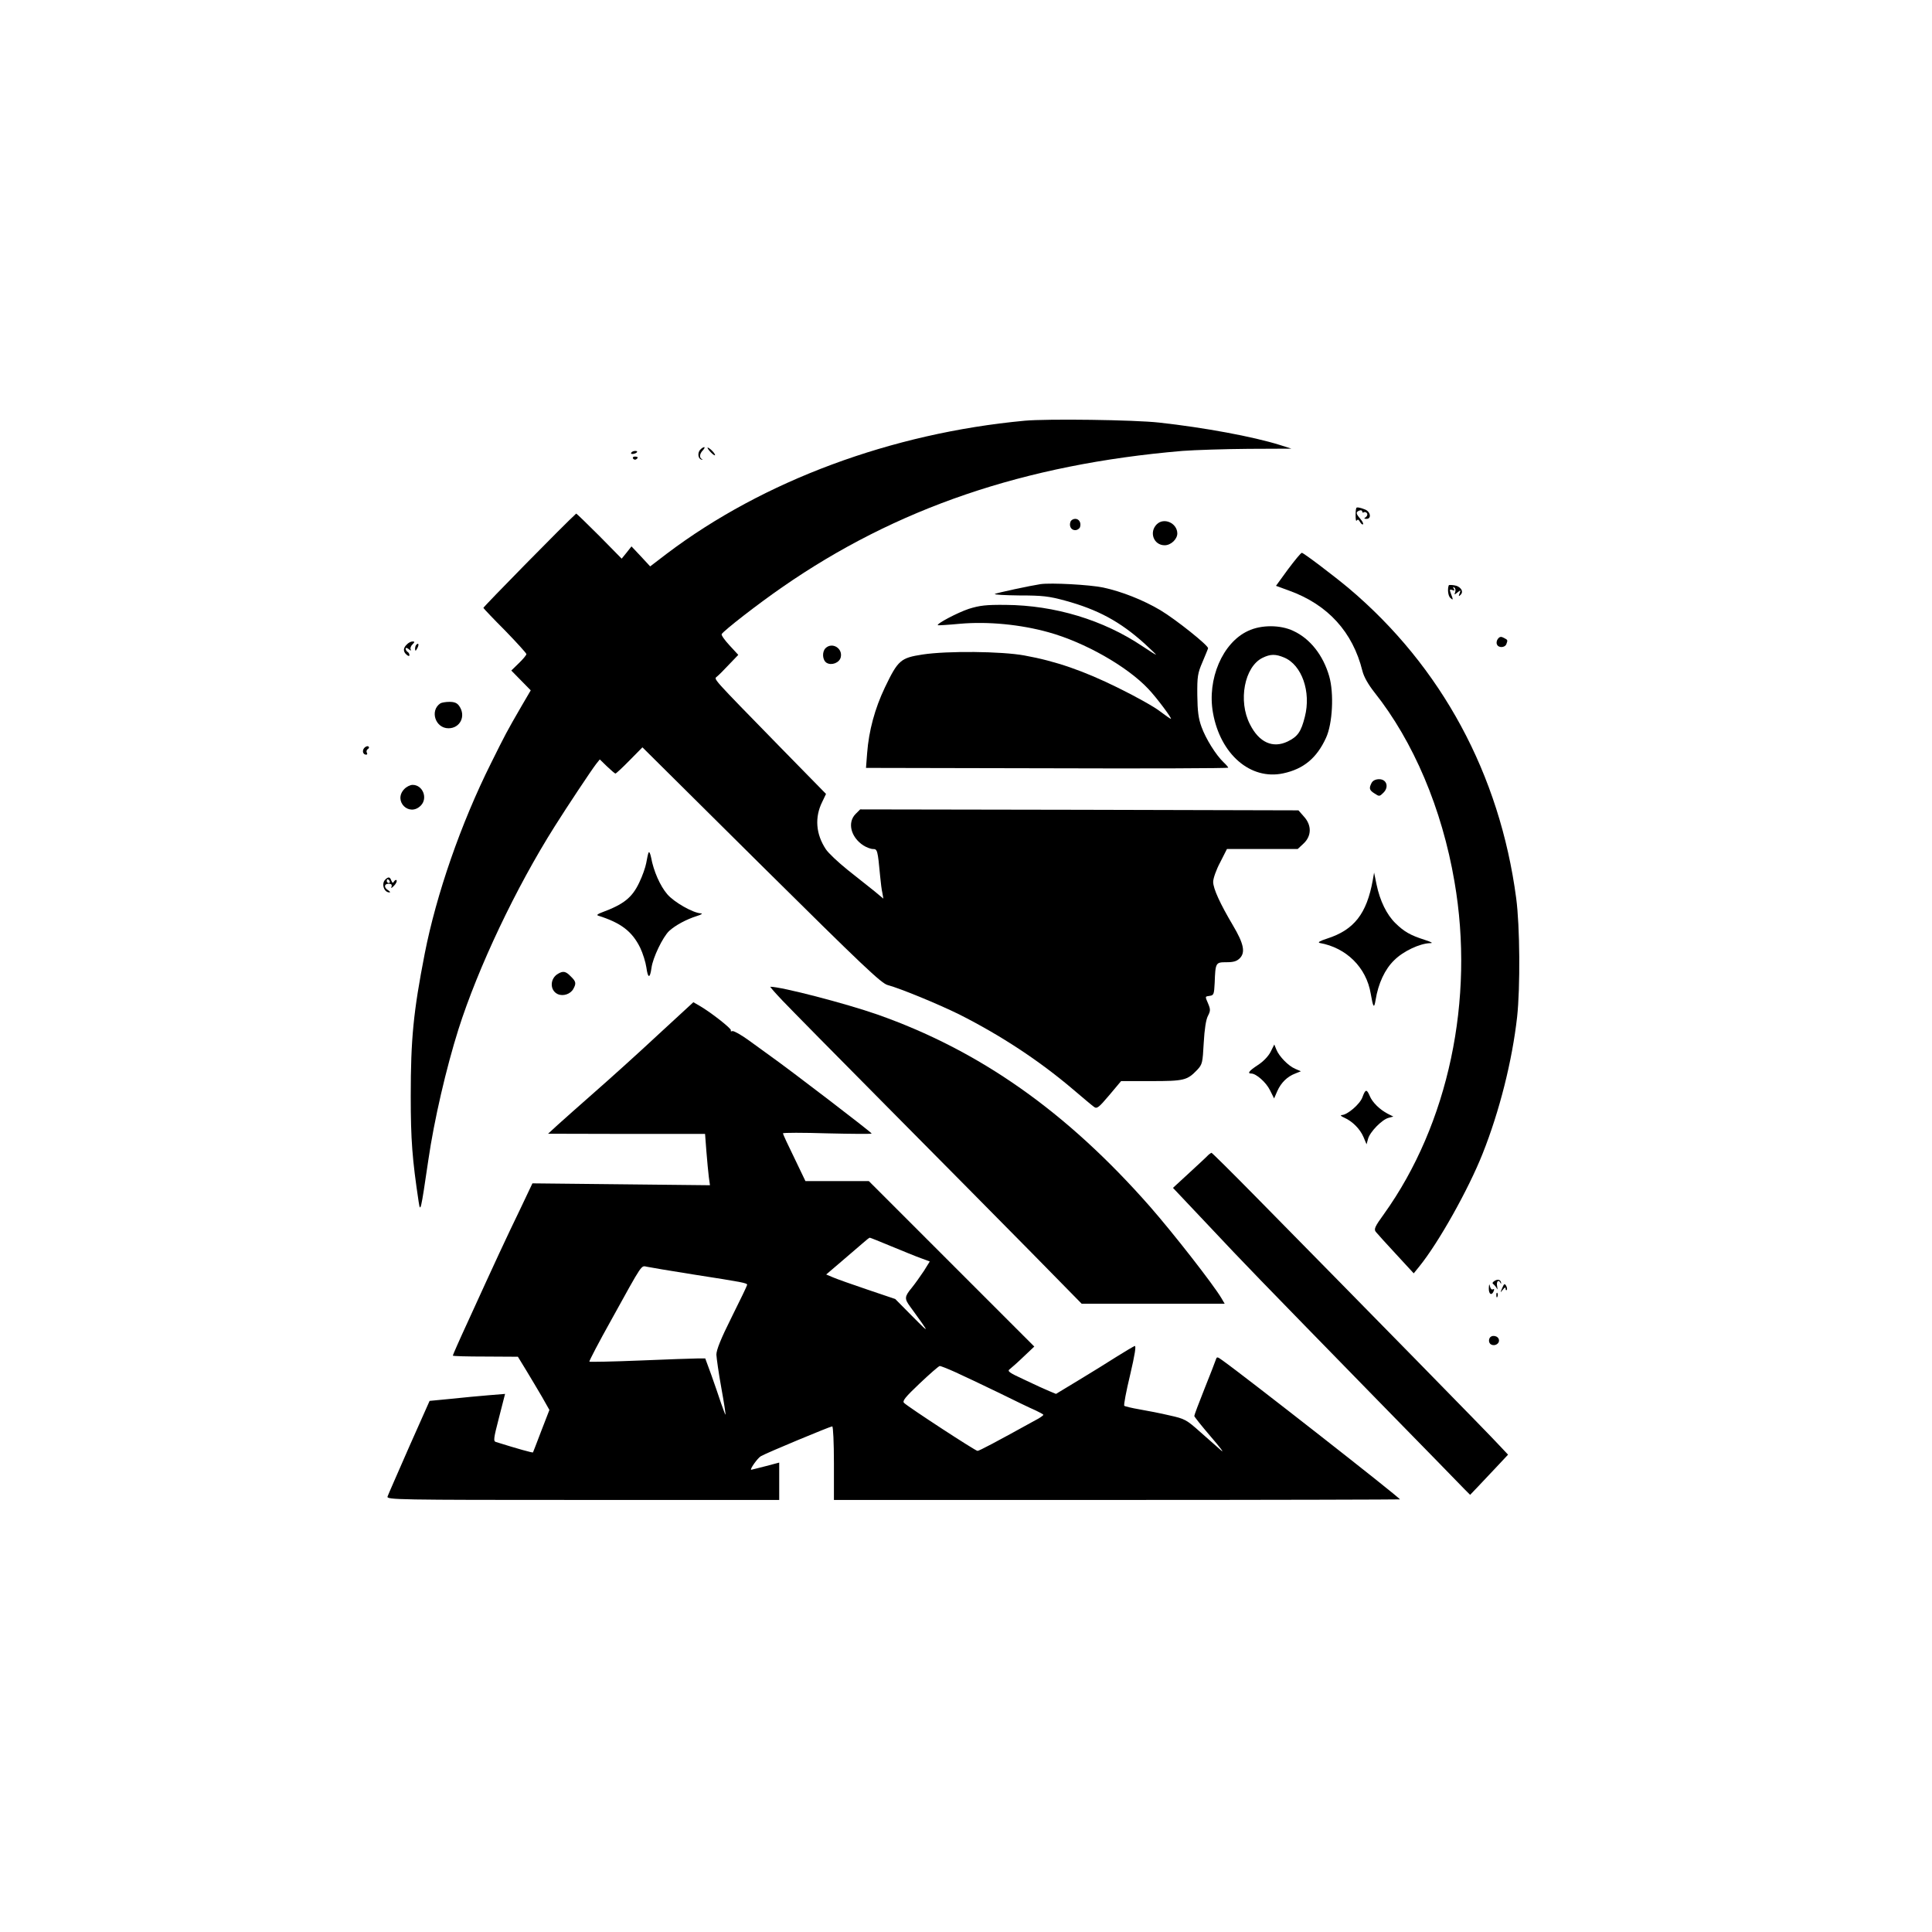 <?xml version="1.0" standalone="no"?>
<!DOCTYPE svg PUBLIC "-//W3C//DTD SVG 20010904//EN"
 "http://www.w3.org/TR/2001/REC-SVG-20010904/DTD/svg10.dtd">
<svg version="1.0" xmlns="http://www.w3.org/2000/svg"
 width="25" height="25" viewBox="0 0 1024 1024"
 preserveAspectRatio="xMidYMid meet">

<g transform="translate(0,1024) scale(0.1,-0.1)"
fill="currentColor" stroke="none">
<path d="M5430 8010 c-705 -66 -1384 -318 -1895 -704 l-89 -68 -49 53 -50 53
-26 -33 -26 -32 -119 121 c-66 66 -121 119 -122 118 -59 -53 -493 -495 -492
-500 2 -4 54 -59 116 -121 61 -63 112 -119 112 -124 0 -5 -18 -27 -40 -48
l-40 -39 52 -53 51 -52 -48 -82 c-81 -140 -86 -150 -162 -303 -160 -320 -290
-695 -352 -1011 -60 -308 -74 -451 -74 -755 0 -231 8 -334 42 -560 9 -58 11
-53 51 220 31 214 95 489 160 695 104 327 304 749 510 1075 66 105 193 296
219 330 l20 25 38 -37 c22 -21 42 -38 45 -38 3 0 37 31 74 69 l69 70 630 -625
c539 -534 636 -626 670 -635 70 -19 266 -100 378 -155 222 -112 424 -245 602
-396 54 -46 105 -89 114 -95 15 -11 25 -3 80 62 l63 75 159 0 c175 0 191 4
244 59 28 30 29 37 35 144 4 72 12 123 22 142 14 27 14 35 2 64 -18 42 -18 39
9 43 20 3 22 9 25 68 4 108 5 110 62 110 38 0 55 5 71 21 31 31 21 78 -36 174
-68 115 -105 195 -105 231 0 18 16 64 37 103 l36 71 187 0 188 0 31 29 c43 40
44 97 2 143 l-29 33 -1162 3 -1161 2 -24 -24 c-45 -45 -26 -123 41 -167 16
-10 39 -19 51 -19 23 0 25 -5 38 -145 3 -33 8 -73 12 -89 l5 -29 -48 40 c-27
21 -90 72 -141 112 -51 41 -103 90 -116 110 -53 80 -60 169 -19 251 l20 42
-241 246 c-372 381 -354 361 -337 376 8 6 37 35 64 64 l49 51 -47 51 c-26 28
-44 54 -41 59 11 19 194 161 320 248 605 420 1285 652 2122 723 67 5 224 10
350 11 l228 1 -60 19 c-143 45 -404 93 -640 119 -133 15 -595 21 -715 10z"/>
<path d="M3710 7855 c-14 -17 -10 -47 8 -51 7 -1 8 0 2 3 -15 7 -12 29 6 47 8
9 11 16 6 16 -5 0 -15 -7 -22 -15z"/>
<path d="M3750 7867 c0 -4 9 -16 20 -27 11 -11 20 -16 20 -12 0 5 -9 17 -20
27 -11 10 -20 15 -20 12z"/>
<path d="M3346 7841 c-4 -5 1 -8 9 -7 21 3 31 16 12 16 -9 0 -18 -4 -21 -9z"/>
<path d="M3355 7810 c4 -6 11 -8 16 -5 14 9 11 15 -7 15 -8 0 -12 -5 -9 -10z"/>
<path d="M7189 7548 c-6 -11 -5 -77 1 -68 6 9 11 7 18 -6 6 -10 13 -16 16 -13
4 3 -3 16 -14 29 -24 28 -25 36 -5 44 8 3 15 1 15 -5 0 -6 4 -8 9 -4 5 3 13 0
17 -6 3 -6 0 -15 -7 -20 -11 -7 -10 -9 4 -9 28 0 21 39 -9 50 -25 10 -43 13
-45 8z"/>
<path d="M5674 7475 c-9 -23 3 -45 25 -45 10 0 21 7 25 15 8 23 -4 45 -25 45
-11 0 -22 -7 -25 -15z"/>
<path d="M6131 7461 c-42 -42 -16 -111 42 -111 33 0 67 32 67 63 -1 55 -71 86
-109 48z"/>
<path d="M6827 7223 l-64 -88 71 -26 c204 -74 336 -219 387 -425 8 -32 31 -72
64 -114 206 -259 358 -616 424 -1003 108 -624 -32 -1285 -374 -1762 -48 -66
-54 -80 -43 -94 7 -9 55 -62 107 -118 l94 -102 30 37 c102 126 260 408 335
597 90 226 157 493 183 725 17 156 15 481 -5 630 -87 656 -396 1227 -886 1641
-80 67 -241 189 -250 189 -5 0 -37 -39 -73 -87z"/>
<path d="M5515 7144 c-58 -9 -230 -46 -242 -52 -6 -4 52 -7 130 -8 122 0 156
-4 241 -27 176 -48 293 -112 421 -227 36 -33 64 -60 62 -60 -3 0 -35 20 -72
45 -207 139 -464 217 -725 219 -104 1 -137 -3 -195 -21 -60 -20 -174 -80 -164
-87 2 -1 55 2 118 8 148 13 321 -4 468 -45 192 -53 417 -181 529 -300 44 -46
128 -159 120 -159 -3 0 -29 18 -58 40 -29 23 -129 79 -223 125 -180 89 -329
141 -496 171 -121 22 -407 25 -539 5 -116 -18 -130 -29 -200 -175 -53 -111
-85 -229 -94 -348 l-6 -78 960 -2 c528 -2 960 0 960 3 0 3 -11 16 -25 29 -40
38 -94 124 -117 188 -16 44 -21 82 -22 167 -1 99 2 117 27 175 15 36 29 69 30
74 3 14 -171 153 -253 202 -91 54 -205 99 -303 120 -72 15 -276 26 -332 18z"/>
<path d="M7679 7138 c-8 -19 -4 -55 7 -66 17 -16 17 -12 4 22 -8 21 -7 24 7
19 12 -5 14 -3 8 7 -5 8 -4 11 3 6 6 -4 8 -14 5 -24 -6 -15 -5 -16 12 -2 17
14 18 13 11 -5 -6 -16 -5 -18 6 -7 18 18 -2 46 -36 50 -14 2 -27 2 -27 0z"/>
<path d="M6615 6896 c-135 -62 -218 -256 -186 -434 39 -220 199 -358 372 -321
108 23 178 81 227 188 35 75 43 237 17 327 -32 111 -101 199 -190 240 -69 33
-171 33 -240 0z m191 -141 c94 -39 144 -182 110 -314 -20 -80 -38 -105 -91
-131 -79 -38 -152 -5 -200 91 -64 124 -29 305 66 352 42 21 70 21 115 2z"/>
<path d="M7940 6855 c-7 -8 -10 -22 -6 -30 7 -20 42 -19 50 1 8 22 8 22 -13
33 -14 8 -22 7 -31 -4z"/>
<path d="M2156 6824 c-20 -19 -20 -38 -1 -54 9 -8 15 -9 15 -2 0 6 -4 14 -10
17 -5 3 -10 11 -10 17 0 6 7 5 17 -3 9 -8 14 -9 10 -2 -4 6 0 19 9 27 13 14
13 16 0 16 -8 0 -22 -7 -30 -16z"/>
<path d="M2207 6823 c-4 -3 -7 -13 -7 -22 1 -13 3 -13 11 2 11 19 8 33 -4 20z"/>
<path d="M4375 6804 c-19 -20 -16 -63 6 -77 26 -16 68 0 75 29 12 48 -46 83
-81 48z"/>
<path d="M2334 6512 c-57 -38 -27 -132 43 -132 62 0 94 65 57 118 -11 16 -25
22 -52 22 -20 0 -42 -4 -48 -8z"/>
<path d="M1930 6275 c-12 -15 -6 -35 11 -35 6 0 7 5 3 11 -3 6 -1 15 6 19 7 5
8 10 2 14 -5 3 -15 -1 -22 -9z"/>
<path d="M7270 6091 c-15 -29 -13 -39 16 -57 24 -16 26 -16 46 4 31 30 18 72
-22 72 -19 0 -33 -7 -40 -19z"/>
<path d="M2142 6057 c-59 -63 27 -148 88 -87 39 39 11 110 -43 110 -13 0 -33
-10 -45 -23z"/>
<path d="M3437 5720 c-3 -8 -8 -33 -12 -55 -4 -22 -20 -68 -37 -103 -38 -80
-82 -115 -198 -158 -22 -8 -29 -14 -20 -17 121 -38 180 -83 223 -170 14 -29
29 -77 33 -105 8 -59 19 -60 27 -2 7 54 60 164 94 196 33 30 90 61 147 79 23
7 32 13 21 14 -42 2 -142 59 -178 101 -38 44 -73 123 -86 195 -5 23 -10 34
-14 25z"/>
<path d="M7276 5575 c-32 -178 -99 -264 -243 -310 -37 -12 -51 -20 -38 -23
141 -25 247 -130 270 -268 13 -75 18 -82 26 -34 14 87 49 163 99 211 48 48
135 88 188 90 20 0 12 5 -28 18 -75 24 -108 43 -154 88 -46 45 -82 118 -100
205 l-13 63 -7 -40z"/>
<path d="M2042 5578 c-22 -22 -7 -69 23 -68 5 0 2 5 -7 11 -24 14 -23 35 2 35
14 0 19 -5 15 -16 -4 -10 0 -8 13 5 11 11 17 24 14 29 -2 4 -8 2 -13 -5 -6
-11 -9 -10 -15 4 -7 20 -16 21 -32 5z m23 -8 c3 -5 1 -10 -4 -10 -6 0 -11 5
-11 10 0 6 2 10 4 10 3 0 8 -4 11 -10z"/>
<path d="M2958 5079 c-44 -25 -45 -88 -2 -108 29 -13 68 0 83 28 16 29 14 39
-14 66 -26 27 -40 30 -67 14z"/>
<path d="M4146 4938 c38 -40 290 -296 560 -568 270 -272 612 -618 759 -767
l268 -273 379 0 379 0 -17 29 c-43 73 -258 348 -379 486 -443 504 -903 827
-1445 1018 -169 59 -508 147 -567 147 -3 0 26 -33 63 -72z"/>
<path d="M3485 4753 c-104 -97 -255 -233 -335 -303 -80 -70 -167 -148 -195
-173 l-50 -46 416 -1 416 0 7 -92 c4 -51 10 -113 13 -137 l6 -43 -470 5 -471
5 -65 -137 c-76 -157 -127 -267 -278 -598 -44 -95 -79 -175 -79 -178 0 -3 78
-5 173 -5 l172 -1 44 -72 c24 -40 62 -103 84 -141 l39 -69 -43 -111 c-23 -61
-43 -112 -44 -114 -2 -3 -81 19 -196 55 -15 4 -13 18 16 130 l32 125 -86 -7
c-47 -4 -137 -12 -200 -19 l-114 -11 -109 -245 c-59 -135 -111 -253 -114 -262
-5 -17 49 -18 1035 -18 l1041 0 0 99 0 99 -72 -19 c-40 -10 -74 -19 -76 -19
-11 -1 33 62 51 72 31 18 368 158 378 158 5 0 9 -88 9 -195 l0 -195 1500 0
c825 0 1500 2 1500 3 0 9 -824 654 -941 737 -28 20 -29 20 -35 3 -3 -10 -30
-79 -60 -154 -30 -75 -54 -139 -54 -144 0 -4 39 -53 87 -109 48 -55 73 -89 57
-75 -16 14 -65 57 -110 97 -76 68 -84 72 -165 90 -46 11 -118 25 -159 32 -41
7 -78 16 -81 19 -4 3 10 77 31 164 25 107 33 156 24 153 -7 -3 -50 -28 -96
-57 -45 -29 -136 -85 -202 -125 l-119 -72 -36 15 c-20 8 -79 35 -131 60 -85
39 -93 46 -77 57 10 8 43 37 73 66 l56 53 -438 438 -439 439 -168 0 -168 0
-59 123 c-33 67 -60 125 -60 130 0 4 106 4 235 0 129 -3 235 -4 235 -1 0 6
-434 338 -530 406 -25 18 -79 57 -120 87 -41 30 -81 52 -88 50 -7 -3 -11 -1
-8 4 5 8 -107 96 -166 130 l-33 19 -190 -175z m1240 -1119 c61 -25 131 -54
157 -63 l46 -17 -31 -50 c-18 -27 -47 -68 -64 -89 -39 -47 -40 -58 -10 -99 13
-17 40 -56 62 -86 36 -51 32 -49 -51 35 l-89 90 -145 49 c-80 27 -162 56 -183
65 l-38 16 82 70 c46 39 96 82 113 97 17 15 33 28 36 28 3 0 55 -21 115 -46z
m-1050 -149 c263 -41 285 -45 285 -55 0 -4 -37 -81 -82 -171 -58 -116 -81
-174 -81 -199 1 -19 12 -98 26 -175 14 -77 24 -141 22 -143 -1 -1 -11 26 -23
60 -11 35 -35 102 -52 151 l-32 87 -41 0 c-23 0 -161 -5 -306 -11 -144 -6
-265 -8 -267 -6 -3 2 50 103 117 223 168 304 156 286 188 280 14 -3 125 -22
246 -41z m1387 -517 c40 -18 143 -67 228 -108 85 -42 174 -85 198 -95 23 -11
42 -21 42 -24 0 -3 -19 -17 -43 -29 -210 -116 -297 -162 -306 -162 -11 0 -365
231 -389 254 -11 10 5 30 83 104 54 51 101 92 106 92 5 0 41 -14 81 -32z"/>
<path d="M6734 4664 c-12 -23 -39 -51 -67 -69 -46 -30 -58 -45 -35 -45 26 0
79 -47 99 -88 l22 -44 17 39 c20 45 53 77 95 93 l30 12 -30 13 c-36 15 -85 65
-100 102 l-11 27 -20 -40z"/>
<path d="M7221 4424 c-13 -36 -80 -94 -110 -94 -9 -1 -2 -7 14 -14 43 -19 84
-60 102 -103 l16 -38 8 29 c10 37 74 102 108 111 l26 7 -30 15 c-42 22 -81 60
-95 94 -16 38 -23 37 -39 -7z"/>
<path d="M6405 4119 c-5 -6 -50 -48 -99 -93 l-89 -82 188 -199 c202 -215 244
-258 900 -930 237 -242 443 -453 458 -469 l29 -29 42 44 c23 24 68 72 100 106
l59 63 -49 52 c-43 48 -714 732 -1293 1320 -124 126 -227 228 -230 228 -3 -1
-10 -6 -16 -11z"/>
<path d="M7920 3450 c-10 -7 -12 -12 -4 -17 6 -5 14 -15 18 -23 3 -8 4 -3 1
13 -5 26 8 38 18 17 3 -6 4 -5 3 2 -3 16 -18 20 -36 8z"/>
<path d="M7891 3412 c-1 -33 17 -42 27 -12 3 7 0 10 -6 6 -6 -3 -12 4 -15 16
-3 16 -5 13 -6 -10z"/>
<path d="M7962 3413 c-11 -26 -11 -27 3 -9 10 13 15 15 15 6 0 -7 3 -11 6 -7
3 3 2 13 -3 22 -8 13 -11 12 -21 -12z"/>
<path d="M7931 3374 c0 -11 3 -14 6 -6 3 7 2 16 -1 19 -3 4 -6 -2 -5 -13z"/>
<path d="M7894 3145 c-4 -9 -2 -21 4 -27 16 -16 47 -5 47 17 0 26 -42 34 -51
10z"/>
</g>
</svg>
